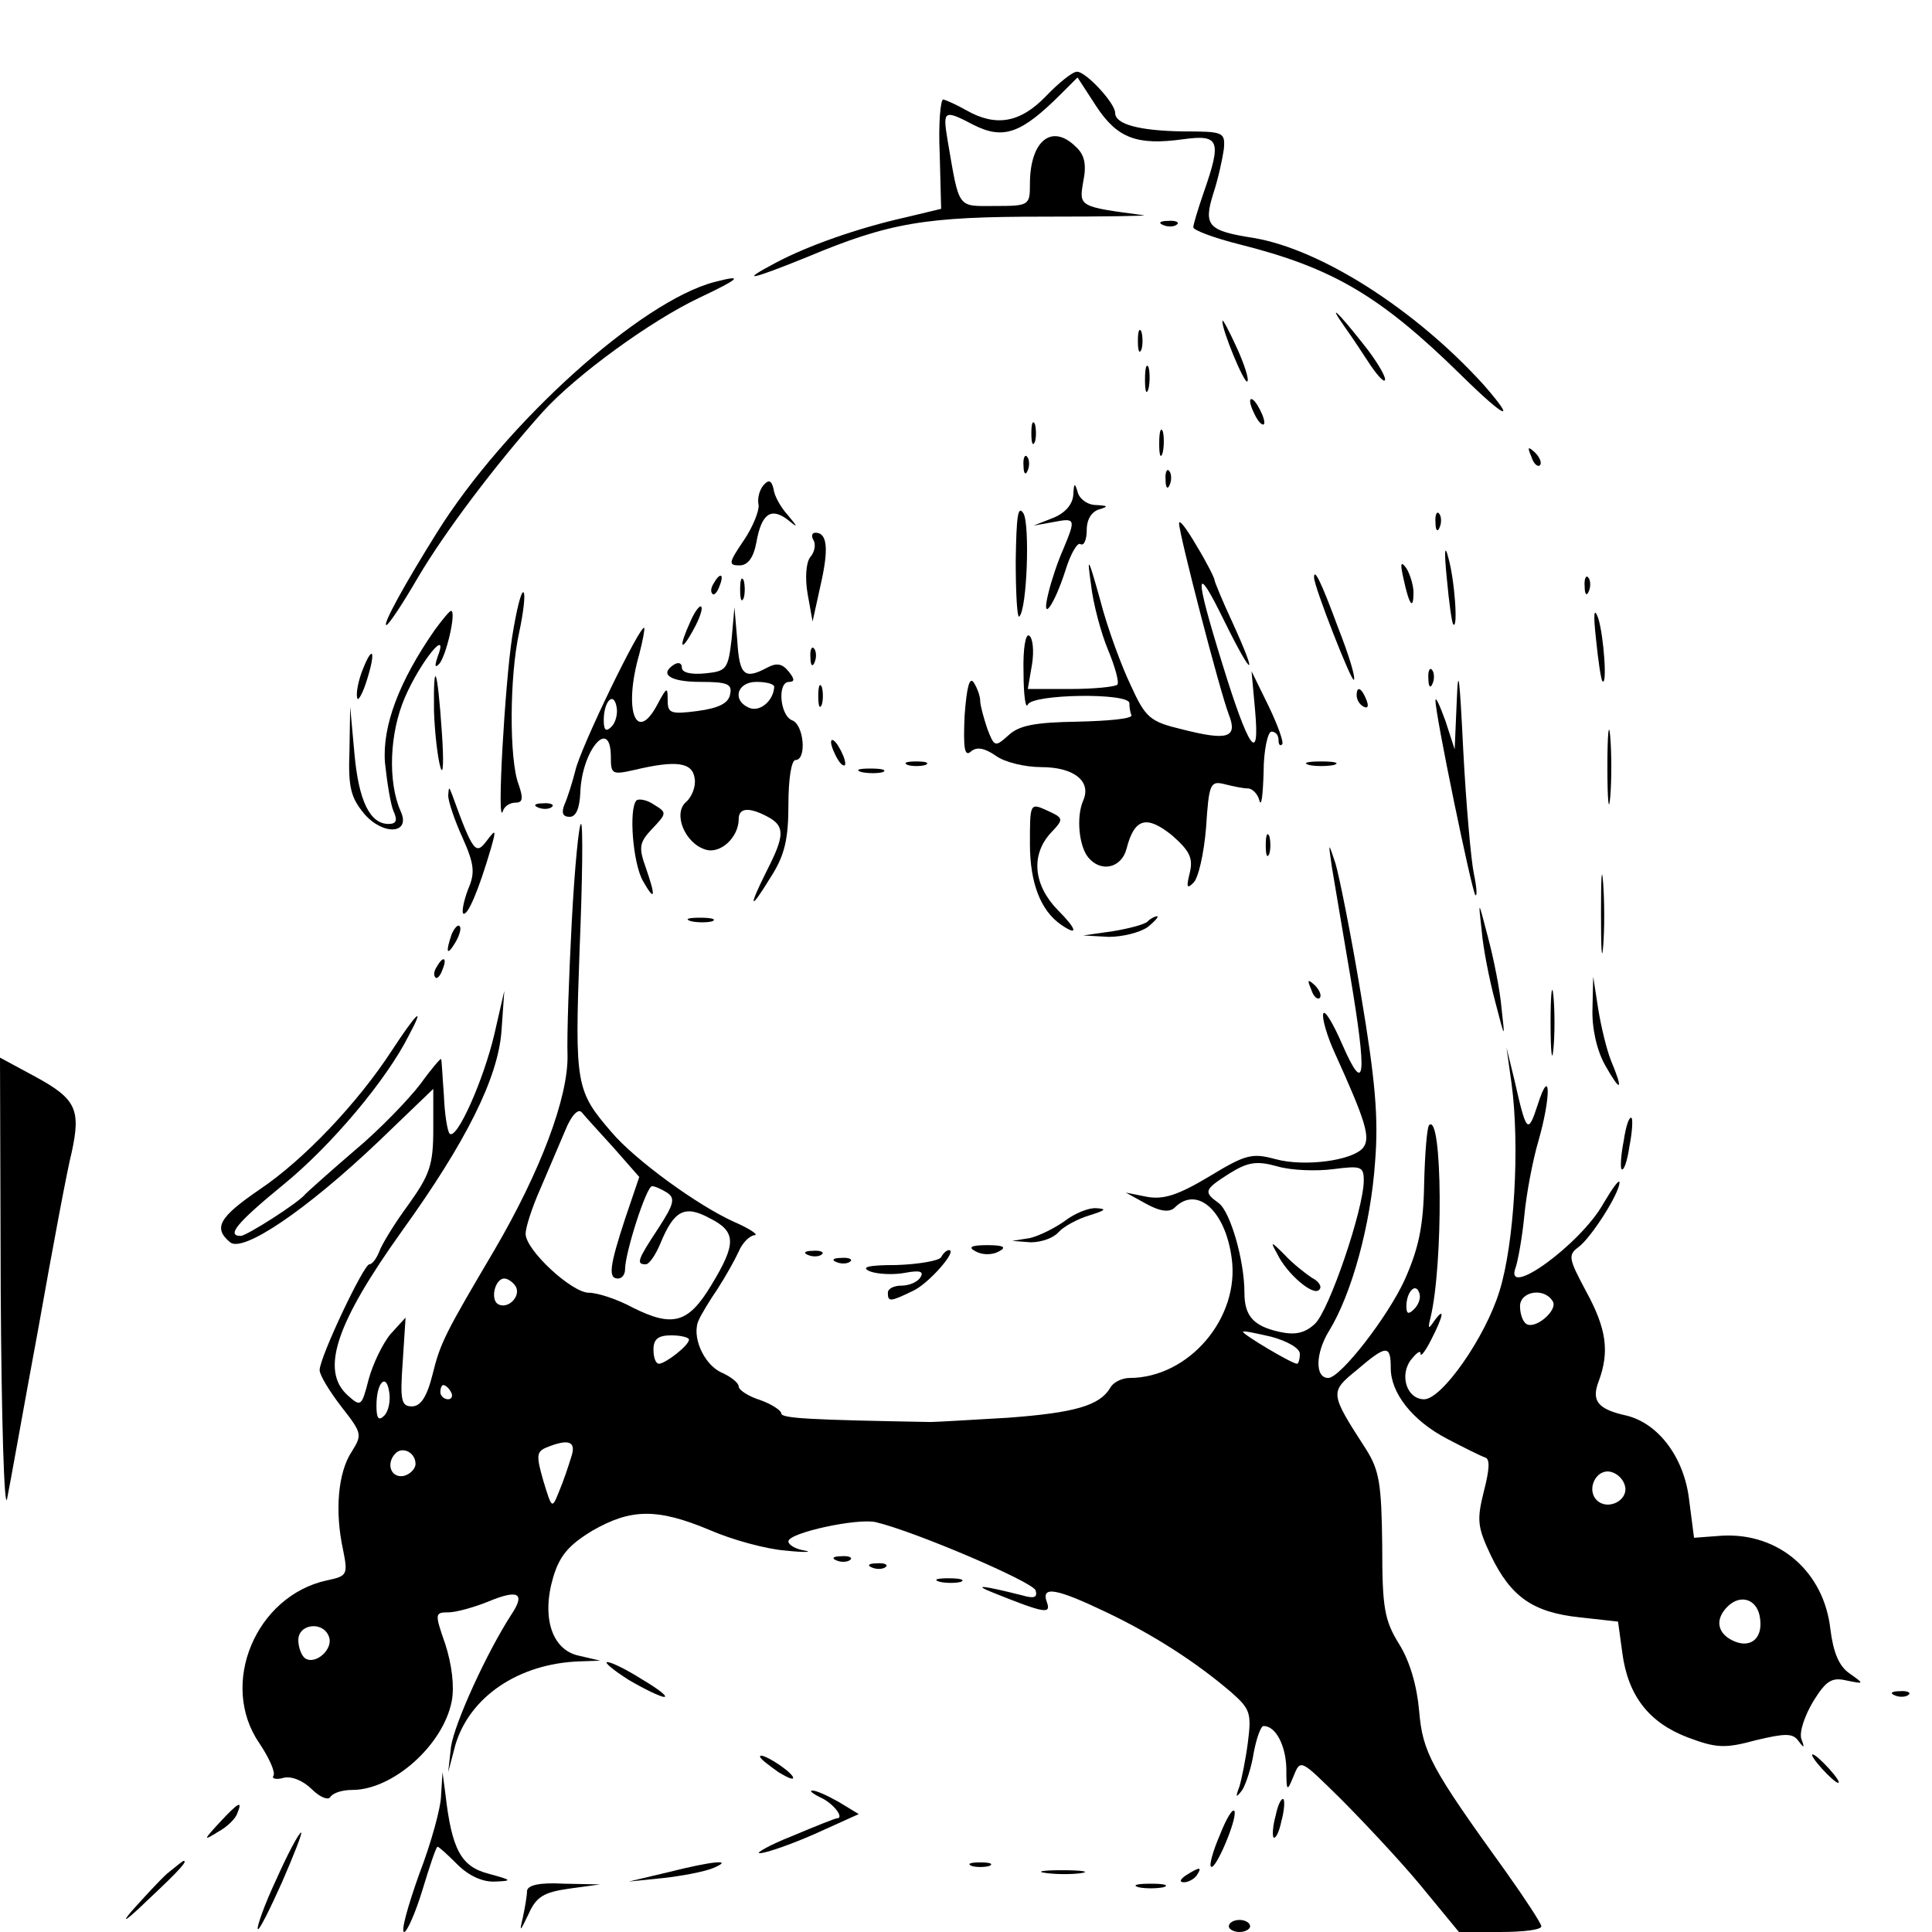<?xml version="1.0" standalone="no"?>
<!DOCTYPE svg PUBLIC "-//W3C//DTD SVG 20010904//EN"
 "http://www.w3.org/TR/2001/REC-SVG-20010904/DTD/svg10.dtd">
<svg version="1.0" xmlns="http://www.w3.org/2000/svg"
 width="272pt" height="272pt" viewBox="0 0 272 272"
 preserveAspectRatio="xMidYMid meet">

<g transform="translate(0,272) scale(0.1,-0.1)"
fill="#000000" stroke="none">
<path d="M1472 2584 c-36 -37 -70 -43 -112 -19 -14 8 -28 14 -32 15 -4 0 -7
-35 -5 -77 l2 -77 -50 -12 c-67 -15 -138 -40 -183 -64 -53 -28 -35 -24 44 8
117 49 167 57 334 57 85 0 148 1 140 2 -91 12 -91 12 -85 47 5 24 2 38 -10 49
-34 34 -65 9 -65 -52 0 -30 -1 -31 -49 -31 -54 0 -50 -6 -67 93 -7 42 -5 43
37 21 42 -21 67 -12 123 44 l23 23 26 -40 c30 -46 58 -56 123 -47 51 7 54 -2
29 -74 -8 -23 -15 -46 -15 -50 0 -4 29 -15 65 -24 131 -33 198 -72 313 -185
61 -60 79 -68 31 -13 -96 106 -229 191 -324 207 -64 10 -71 17 -57 62 7 21 13
49 15 63 2 24 0 25 -58 25 -61 1 -95 10 -95 26 0 14 -42 59 -54 58 -6 0 -26
-16 -44 -35z"/>
<path d="M1638 2403 c7 -3 16 -2 19 1 4 3 -2 6 -13 5 -11 0 -14 -3 -6 -6z"/>
<path d="M1006 2323 c-104 -27 -295 -199 -391 -353 -45 -72 -77 -130 -71 -130
3 0 23 30 45 68 38 64 108 157 175 232 47 52 153 129 221 161 57 27 63 33 21
22z"/>
<path d="M1893 2260 c10 -14 26 -38 37 -55 11 -16 20 -25 20 -19 0 6 -14 29
-31 50 -37 47 -50 58 -26 24z"/>
<path d="M1721 2268 c-1 -12 31 -89 35 -85 3 2 -4 24 -15 48 -11 24 -20 41
-20 37z"/>
<path d="M1602 2240 c0 -14 2 -19 5 -12 2 6 2 18 0 25 -3 6 -5 1 -5 -13z"/>
<path d="M1612 2185 c0 -16 2 -22 5 -12 2 9 2 23 0 30 -3 6 -5 -1 -5 -18z"/>
<path d="M1760 2155 c0 -5 5 -17 10 -25 5 -8 10 -10 10 -5 0 6 -5 17 -10 25
-5 8 -10 11 -10 5z"/>
<path d="M1452 2110 c0 -14 2 -19 5 -12 2 6 2 18 0 25 -3 6 -5 1 -5 -13z"/>
<path d="M1632 2095 c0 -16 2 -22 5 -12 2 9 2 23 0 30 -3 6 -5 -1 -5 -18z"/>
<path d="M2156 2077 c3 -10 9 -15 12 -12 3 3 0 11 -7 18 -10 9 -11 8 -5 -6z"/>
<path d="M1441 2064 c0 -11 3 -14 6 -6 3 7 2 16 -1 19 -3 4 -6 -2 -5 -13z"/>
<path d="M1641 2044 c0 -11 3 -14 6 -6 3 7 2 16 -1 19 -3 4 -6 -2 -5 -13z"/>
<path d="M1075 2037 c-6 -7 -9 -19 -7 -28 1 -8 -8 -31 -21 -50 -21 -31 -22
-35 -6 -35 12 0 20 11 24 33 7 39 20 49 43 32 16 -13 16 -12 1 6 -10 11 -19
27 -20 37 -3 12 -7 13 -14 5z"/>
<path d="M1511 2023 c-1 -13 -11 -25 -28 -32 l-28 -11 28 5 c31 6 32 5 14 -38
-8 -18 -17 -45 -21 -62 -11 -44 8 -18 24 32 7 23 17 40 21 37 5 -3 9 6 9 20 0
15 7 26 18 29 13 4 12 5 -5 6 -12 0 -24 9 -26 19 -4 13 -5 12 -6 -5z"/>
<path d="M1430 1931 c0 -46 2 -82 5 -79 11 10 15 129 6 145 -8 13 -10 -4 -11
-66z"/>
<path d="M2021 1984 c0 -11 3 -14 6 -6 3 7 2 16 -1 19 -3 4 -6 -2 -5 -13z"/>
<path d="M1660 1983 c0 -15 57 -235 70 -269 13 -33 -2 -37 -65 -21 -46 11 -52
16 -73 62 -13 27 -33 81 -43 120 -17 61 -19 64 -13 22 3 -27 14 -68 24 -92 10
-24 16 -46 13 -49 -4 -3 -33 -6 -66 -6 l-60 0 6 35 c3 19 1 37 -4 40 -5 4 -9
-18 -8 -52 0 -32 3 -52 6 -45 6 15 143 17 143 2 0 -5 1 -13 3 -17 1 -5 -33 -8
-76 -9 -59 -1 -82 -5 -97 -19 -19 -17 -20 -17 -30 9 -5 15 -10 33 -10 39 0 7
-4 18 -9 26 -6 9 -10 -6 -13 -47 -2 -46 0 -58 9 -50 8 7 19 5 35 -6 12 -9 41
-16 64 -16 46 0 71 -20 59 -47 -10 -23 -6 -64 7 -80 18 -22 47 -15 54 12 11
43 28 48 64 19 25 -22 30 -32 25 -53 -5 -20 -4 -23 5 -14 7 6 15 41 18 78 4
62 6 66 26 61 12 -3 26 -6 33 -6 6 0 14 -8 16 -17 3 -10 5 8 6 40 0 31 6 57
11 57 6 0 10 -5 10 -12 0 -6 2 -9 5 -6 3 2 -6 27 -19 54 l-24 49 5 -55 c7 -78
-9 -55 -46 65 -40 129 -39 146 3 60 40 -81 48 -82 11 -1 -14 30 -25 57 -25 59
0 3 -11 25 -25 48 -14 24 -25 39 -25 32z"/>
<path d="M1145 1960 c4 -6 2 -17 -4 -24 -6 -7 -8 -29 -4 -52 l7 -39 11 50 c12
52 10 75 -7 75 -5 0 -6 -5 -3 -10z"/>
<path d="M2037 1905 c3 -33 7 -62 9 -64 7 -8 2 63 -7 94 -5 20 -6 9 -2 -30z"/>
<path d="M1976 1905 c8 -37 14 -45 14 -19 0 10 -5 26 -10 34 -8 11 -9 7 -4
-15z"/>
<path d="M1005 1899 c-4 -6 -5 -12 -2 -15 2 -3 7 2 10 11 7 17 1 20 -8 4z"/>
<path d="M1042 1890 c0 -14 2 -19 5 -12 2 6 2 18 0 25 -3 6 -5 1 -5 -13z"/>
<path d="M1850 1907 c0 -13 53 -148 56 -144 3 2 -7 35 -22 73 -24 65 -34 85
-34 71z"/>
<path d="M2231 1894 c0 -11 3 -14 6 -6 3 7 2 16 -1 19 -3 4 -6 -2 -5 -13z"/>
<path d="M721 1823 c-10 -65 -22 -270 -13 -245 2 7 10 12 18 12 10 0 11 6 4
26 -13 34 -13 151 1 214 6 28 9 54 6 56 -3 3 -10 -25 -16 -63z"/>
<path d="M972 1845 c-17 -37 -14 -45 4 -12 9 16 14 31 11 33 -2 2 -9 -7 -15
-21z"/>
<path d="M2247 1820 c3 -30 7 -57 9 -59 7 -8 2 64 -6 89 -6 16 -7 6 -3 -30z"/>
<path d="M612 1833 c-50 -72 -74 -135 -70 -187 3 -28 8 -59 12 -68 6 -13 4
-18 -7 -18 -26 0 -42 32 -48 99 l-6 66 -1 -62 c-2 -52 2 -66 21 -89 27 -31 66
-28 51 4 -18 41 -16 109 6 160 22 51 63 101 46 57 -4 -12 -4 -16 2 -10 10 10
25 75 17 75 -2 0 -12 -12 -23 -27z"/>
<path d="M1030 1820 c-5 -42 -7 -45 -37 -48 -20 -2 -33 1 -33 8 0 6 -4 8 -10
5 -23 -14 -7 -25 36 -25 38 0 45 -3 42 -17 -2 -13 -16 -20 -46 -24 -38 -5 -42
-3 -42 15 0 19 -1 19 -13 -3 -31 -61 -50 -12 -27 68 5 19 8 36 7 37 -5 6 -90
-169 -97 -201 -4 -16 -11 -38 -15 -47 -5 -12 -3 -18 7 -18 9 0 14 12 15 34 2
60 43 108 43 50 0 -24 2 -25 33 -18 59 14 82 11 85 -12 2 -11 -4 -26 -12 -33
-19 -16 -2 -58 27 -67 21 -7 47 17 47 43 0 16 15 17 41 3 24 -13 24 -26 -1
-75 -27 -54 -25 -59 5 -10 20 31 25 54 25 103 0 34 4 62 10 62 16 0 12 50 -5
56 -17 7 -21 54 -4 54 8 0 8 4 -1 15 -9 11 -17 12 -30 5 -32 -17 -39 -11 -42
38 l-4 47 -4 -45z m60 -67 c-1 -19 -19 -35 -34 -30 -26 10 -19 37 9 37 14 0
25 -3 25 -7z m-229 -56 c-8 -8 -11 -5 -11 9 0 27 14 41 18 19 2 -9 -1 -22 -7
-28z"/>
<path d="M1141 1794 c0 -11 3 -14 6 -6 3 7 2 16 -1 19 -3 4 -6 -2 -5 -13z"/>
<path d="M509 1773 c-5 -14 -8 -30 -6 -36 1 -5 8 7 14 27 13 42 7 49 -8 9z"/>
<path d="M2051 1735 l-3 -70 -13 40 c-8 22 -14 35 -14 29 -1 -17 51 -268 56
-274 3 -3 2 11 -2 30 -4 19 -11 98 -15 175 -5 101 -7 120 -9 70z"/>
<path d="M2011 1764 c0 -11 3 -14 6 -6 3 7 2 16 -1 19 -3 4 -6 -2 -5 -13z"/>
<path d="M611 1719 c1 -30 5 -65 9 -79 4 -14 5 8 2 50 -6 89 -12 106 -11 29z"/>
<path d="M1152 1740 c0 -14 2 -19 5 -12 2 6 2 18 0 25 -3 6 -5 1 -5 -13z"/>
<path d="M1910 1741 c0 -6 4 -13 10 -16 6 -3 7 1 4 9 -7 18 -14 21 -14 7z"/>
<path d="M2263 1640 c0 -47 2 -66 4 -42 2 23 2 61 0 85 -2 23 -4 4 -4 -43z"/>
<path d="M1170 1675 c0 -5 5 -17 10 -25 5 -8 10 -10 10 -5 0 6 -5 17 -10 25
-5 8 -10 11 -10 5z"/>
<path d="M1278 1643 c6 -2 18 -2 25 0 6 3 1 5 -13 5 -14 0 -19 -2 -12 -5z"/>
<path d="M1843 1643 c9 -2 25 -2 35 0 9 3 1 5 -18 5 -19 0 -27 -2 -17 -5z"/>
<path d="M1213 1633 c9 -2 23 -2 30 0 6 3 -1 5 -18 5 -16 0 -22 -2 -12 -5z"/>
<path d="M631 1600 c0 -8 9 -35 20 -59 17 -38 18 -50 8 -73 -6 -16 -9 -31 -7
-34 6 -5 22 33 39 91 8 28 7 28 -6 11 -15 -20 -19 -16 -48 64 -5 13 -5 13 -6
0z"/>
<path d="M896 1593 c-11 -12 -5 -88 9 -113 17 -30 19 -24 4 19 -10 28 -9 35 9
54 21 22 21 23 3 34 -10 7 -22 9 -25 6z"/>
<path d="M758 1583 c7 -3 16 -2 19 1 4 3 -2 6 -13 5 -11 0 -14 -3 -6 -6z"/>
<path d="M1450 1532 c0 -55 15 -94 44 -114 25 -17 22 -6 -5 21 -34 35 -38 77
-10 108 19 20 19 21 -5 32 -24 11 -24 10 -24 -47z"/>
<path d="M805 1423 c-4 -76 -7 -161 -6 -189 1 -59 -38 -163 -103 -274 -69
-117 -76 -130 -87 -175 -8 -32 -17 -45 -29 -45 -15 0 -17 8 -13 63 l4 62 -21
-23 c-11 -13 -25 -42 -31 -64 -10 -39 -11 -39 -30 -22 -38 35 -16 101 77 231
90 125 135 215 140 281 l4 57 -14 -61 c-15 -64 -53 -150 -63 -140 -3 3 -7 27
-8 53 -2 26 -3 50 -4 52 0 2 -14 -14 -29 -35 -16 -21 -57 -64 -93 -94 -35 -30
-66 -58 -69 -61 -9 -12 -83 -59 -91 -59 -21 0 -5 19 61 73 66 54 144 146 176
210 23 43 11 32 -25 -23 -47 -72 -122 -152 -186 -195 -57 -39 -65 -54 -41 -74
18 -15 107 45 209 142 l77 74 0 -57 c0 -50 -5 -64 -35 -106 -20 -27 -38 -57
-41 -66 -4 -10 -10 -18 -14 -18 -8 0 -70 -131 -70 -149 0 -7 14 -30 31 -52 29
-37 29 -39 14 -63 -19 -29 -24 -83 -12 -138 7 -35 6 -37 -23 -43 -100 -22
-152 -146 -95 -229 14 -21 23 -41 20 -46 -3 -4 4 -6 14 -3 11 3 28 -4 40 -16
11 -11 23 -16 26 -11 4 6 17 10 31 10 57 0 128 63 140 125 4 21 0 52 -9 80
-15 43 -15 45 4 45 11 0 36 7 56 15 43 18 53 12 33 -18 -35 -54 -80 -153 -85
-186 l-4 -36 10 38 c20 68 89 115 175 118 l29 1 -30 7 c-38 8 -53 54 -36 111
9 30 22 45 55 65 54 31 91 32 165 1 32 -14 80 -27 107 -29 27 -3 39 -2 27 0
-13 2 -23 8 -23 13 0 12 97 33 123 27 55 -13 221 -84 225 -96 3 -10 -2 -12
-19 -7 -56 14 -72 16 -39 3 70 -28 80 -30 74 -13 -9 24 13 20 84 -14 65 -31
126 -70 176 -113 26 -23 28 -29 23 -69 -3 -24 -9 -53 -12 -63 -6 -16 -5 -17 4
-5 5 8 13 32 16 52 4 21 10 38 14 38 17 0 31 -27 32 -59 0 -34 1 -34 10 -12
10 25 10 24 65 -30 30 -30 81 -84 112 -121 l56 -68 58 0 c32 0 58 3 58 8 0 4
-23 39 -50 77 -106 147 -117 168 -122 226 -3 35 -13 70 -28 94 -21 34 -24 51
-24 139 -1 87 -4 106 -23 136 -51 79 -51 80 -13 111 42 36 48 36 48 3 0 -35
30 -74 80 -100 23 -12 47 -24 53 -26 7 -2 6 -17 -2 -48 -10 -40 -9 -50 10 -90
28 -58 59 -80 125 -87 l54 -6 6 -44 c8 -60 37 -98 92 -119 40 -15 52 -16 96
-4 42 10 52 10 60 -1 8 -11 9 -10 4 3 -3 10 5 33 17 53 18 29 26 34 47 29 25
-5 25 -5 4 10 -15 10 -23 30 -27 62 -9 81 -72 136 -152 132 l-40 -3 -7 54 c-7
59 -43 107 -88 118 -41 9 -50 21 -39 49 15 41 11 73 -18 126 -24 45 -26 51
-11 62 18 13 58 76 58 91 0 6 -10 -8 -23 -30 -32 -57 -141 -136 -123 -89 3 9
9 41 12 72 3 32 12 79 20 106 18 63 17 107 -1 51 -14 -43 -16 -40 -33 35 l-11
45 7 -50 c12 -88 4 -226 -17 -293 -20 -65 -81 -152 -106 -152 -24 0 -35 33
-19 55 8 10 14 15 14 9 0 -5 7 4 15 20 17 33 20 48 4 26 -8 -12 -9 -11 -5 5
18 74 17 289 -2 271 -3 -3 -6 -41 -7 -83 -1 -60 -8 -91 -27 -134 -24 -53 -91
-139 -108 -139 -19 0 -18 35 1 66 32 52 59 150 65 239 5 62 0 116 -20 235 -14
85 -31 169 -36 185 -10 30 -10 30 -5 -5 3 -19 15 -88 26 -154 24 -143 21 -170
-11 -97 -13 30 -25 50 -27 44 -2 -6 5 -31 16 -55 44 -97 51 -120 40 -134 -15
-18 -82 -27 -123 -16 -33 9 -42 7 -93 -24 -45 -27 -65 -33 -88 -29 l-30 6 29
-16 c20 -11 33 -12 40 -5 31 31 71 -4 80 -71 12 -84 -60 -169 -144 -169 -10 0
-23 -6 -27 -14 -15 -25 -50 -35 -144 -42 -52 -3 -101 -6 -109 -6 -167 3 -210
5 -210 12 0 4 -13 13 -30 19 -16 5 -30 14 -30 19 0 5 -11 14 -25 20 -25 12
-42 52 -31 74 3 7 15 27 26 43 11 17 24 40 30 53 5 12 15 22 22 23 7 0 -6 9
-29 19 -51 23 -139 87 -172 126 -50 58 -52 66 -45 257 4 97 5 177 2 177 -3 0
-9 -62 -13 -137z m59 -319 l36 -41 -20 -59 c-22 -67 -24 -84 -10 -84 6 0 10 6
10 13 0 23 30 117 38 117 4 0 13 -4 21 -9 12 -8 10 -16 -12 -50 -29 -44 -32
-51 -18 -51 5 0 14 13 21 30 19 46 34 54 69 35 38 -19 38 -36 2 -95 -32 -53
-54 -59 -110 -31 -22 12 -50 21 -62 21 -24 0 -89 60 -89 83 0 9 9 37 21 64 11
26 27 63 35 82 8 20 18 31 23 25 4 -5 25 -28 45 -50z m1013 -30 c39 5 43 4 43
-16 0 -40 -49 -184 -69 -202 -14 -13 -28 -16 -50 -11 -36 8 -49 22 -49 55 0
46 -20 114 -36 126 -22 16 -21 19 15 42 26 16 38 18 67 10 20 -6 56 -7 79 -4z
m-1151 -165 c8 -14 -11 -33 -25 -25 -11 7 -4 36 9 36 5 0 12 -5 16 -11z m1265
-32 c-8 -8 -11 -7 -11 4 0 20 13 34 18 19 3 -7 -1 -17 -7 -23z m195 11 c8 -12
-24 -40 -37 -32 -5 3 -9 14 -9 25 0 21 34 27 46 7z m-356 -74 c0 -8 -2 -14 -4
-14 -7 0 -76 41 -76 45 0 2 18 -2 40 -7 22 -6 40 -16 40 -24z m-860 20 c0 -8
-32 -33 -42 -34 -5 0 -8 9 -8 20 0 15 7 20 25 20 14 0 25 -3 25 -6z m-429
-107 c-8 -8 -11 -4 -11 14 0 33 14 47 18 19 2 -12 -1 -27 -7 -33z m94 33 c3
-5 1 -10 -4 -10 -6 0 -11 5 -11 10 0 6 2 10 4 10 3 0 8 -4 11 -10z m169 -92
c-4 -13 -11 -34 -17 -48 -10 -25 -10 -24 -22 15 -10 35 -10 41 4 47 32 13 43
9 35 -14z m-219 -9 c0 -7 -8 -15 -17 -17 -18 -3 -25 18 -11 32 10 10 28 1 28
-15z m1703 -32 c4 -20 -25 -34 -40 -19 -15 15 -1 44 19 40 10 -2 19 -11 21
-21z m190 -186 c4 -29 -15 -43 -40 -30 -21 11 -23 30 -6 47 19 19 43 10 46
-17z m-2015 -25 c7 -17 -18 -40 -33 -31 -5 3 -10 15 -10 26 0 23 35 27 43 5z"/>
<path d="M1798 955 c14 -29 51 -60 59 -51 5 4 0 12 -10 17 -9 6 -27 20 -38 32
-20 20 -21 20 -11 2z"/>
<path d="M1782 1530 c0 -14 2 -19 5 -12 2 6 2 18 0 25 -3 6 -5 1 -5 -13z"/>
<path d="M2254 1435 c0 -49 1 -71 3 -48 2 23 2 64 0 90 -2 26 -3 8 -3 -42z"/>
<path d="M2086 1410 c2 -25 11 -70 19 -100 14 -54 14 -54 9 -10 -2 25 -11 70
-19 100 -14 54 -14 54 -9 10z"/>
<path d="M973 1423 c9 -2 23 -2 30 0 6 3 -1 5 -18 5 -16 0 -22 -2 -12 -5z"/>
<path d="M1616 1423 c-3 -4 -25 -10 -49 -14 l-42 -6 36 -2 c19 0 44 6 55 14
10 8 16 15 13 15 -3 0 -9 -3 -13 -7z"/>
<path d="M636 1405 c-9 -26 -7 -32 5 -12 6 10 9 21 6 23 -2 3 -7 -2 -11 -11z"/>
<path d="M615 1359 c-4 -6 -5 -12 -2 -15 2 -3 7 2 10 11 7 17 1 20 -8 4z"/>
<path d="M2183 1280 c0 -41 2 -58 4 -37 2 20 2 54 0 75 -2 20 -4 3 -4 -38z"/>
<path d="M1846 1327 c3 -10 9 -15 12 -12 3 3 0 11 -7 18 -10 9 -11 8 -5 -6z"/>
<path d="M2242 1300 c-1 -27 6 -59 18 -80 22 -39 26 -36 8 7 -6 15 -14 48 -18
73 l-7 45 -1 -45z"/>
<path d="M1 903 c1 -180 5 -312 9 -293 4 19 23 127 44 240 20 113 41 225 47
248 13 60 6 75 -51 106 l-50 27 1 -328z"/>
<path d="M2286 1114 c-4 -20 -5 -38 -3 -40 3 -3 8 11 11 32 4 20 5 38 3 40 -3
3 -8 -11 -11 -32z"/>
<path d="M1499 1001 c-14 -10 -36 -21 -49 -24 l-25 -4 26 -2 c15 0 32 6 39 14
7 8 27 19 44 24 22 7 25 9 10 10 -12 1 -32 -8 -45 -18z"/>
<path d="M1374 958 c9 -5 23 -5 32 0 12 6 7 9 -16 9 -23 0 -28 -3 -16 -9z"/>
<path d="M1138 953 c7 -3 16 -2 19 1 4 3 -2 6 -13 5 -11 0 -14 -3 -6 -6z"/>
<path d="M1325 950 c-3 -5 -32 -10 -63 -11 -40 0 -51 -3 -37 -9 11 -4 33 -5
49 -2 21 4 27 2 22 -6 -4 -7 -16 -12 -27 -12 -10 0 -19 -4 -19 -10 0 -13 3
-13 34 2 22 9 65 58 52 58 -3 0 -8 -4 -11 -10z"/>
<path d="M1178 943 c7 -3 16 -2 19 1 4 3 -2 6 -13 5 -11 0 -14 -3 -6 -6z"/>
<path d="M1178 523 c7 -3 16 -2 19 1 4 3 -2 6 -13 5 -11 0 -14 -3 -6 -6z"/>
<path d="M1228 513 c7 -3 16 -2 19 1 4 3 -2 6 -13 5 -11 0 -14 -3 -6 -6z"/>
<path d="M1323 493 c9 -2 23 -2 30 0 6 3 -1 5 -18 5 -16 0 -22 -2 -12 -5z"/>
<path d="M885 355 c22 -13 45 -24 50 -24 6 0 -8 11 -30 24 -22 14 -44 25 -50
25 -5 0 8 -11 30 -25z"/>
<path d="M2668 333 c7 -3 16 -2 19 1 4 3 -2 6 -13 5 -11 0 -14 -3 -6 -6z"/>
<path d="M1070 247 c0 -3 12 -12 26 -22 15 -9 23 -12 20 -6 -7 11 -46 35 -46
28z"/>
<path d="M2565 230 c10 -11 20 -20 23 -20 3 0 -3 9 -13 20 -10 11 -20 20 -23
20 -3 0 3 -9 13 -20z"/>
<path d="M621 193 c0 -17 -14 -68 -31 -112 -16 -45 -26 -81 -21 -81 4 0 16 27
26 60 10 33 19 60 21 60 2 0 14 -11 28 -25 16 -16 36 -25 53 -24 25 1 24 2 -9
11 -39 10 -52 34 -61 113 l-4 30 -2 -32z"/>
<path d="M1158 188 c17 -9 31 -28 20 -28 -2 0 -30 -11 -63 -25 -33 -13 -53
-25 -45 -24 8 0 43 12 77 27 l62 28 -28 17 c-16 9 -33 17 -38 16 -4 0 2 -5 15
-11z"/>
<path d="M1796 164 c-4 -14 -5 -28 -3 -31 3 -2 8 8 11 23 4 14 5 28 3 31 -3 2
-8 -8 -11 -23z"/>
<path d="M309 154 c-23 -25 -23 -26 -2 -13 13 7 25 19 27 26 8 19 2 16 -25
-13z"/>
<path d="M1718 138 c-10 -23 -16 -44 -13 -46 6 -6 37 67 33 78 -2 5 -11 -9
-20 -32z"/>
<path d="M389 74 c-17 -36 -28 -68 -26 -70 2 -2 17 28 34 66 17 39 29 70 27
70 -3 0 -19 -30 -35 -66z"/>
<path d="M235 82 c-11 -10 -33 -34 -50 -53 -16 -19 -6 -12 23 16 47 44 57 56
50 55 -2 -1 -12 -9 -23 -18z"/>
<path d="M940 84 l-55 -13 49 5 c27 3 58 9 70 14 31 13 -1 10 -64 -6z"/>
<path d="M1368 93 c6 -2 18 -2 25 0 6 3 1 5 -13 5 -14 0 -19 -2 -12 -5z"/>
<path d="M1473 83 c15 -2 37 -2 50 0 12 2 0 4 -28 4 -27 0 -38 -2 -22 -4z"/>
<path d="M1670 80 c-9 -6 -10 -10 -3 -10 6 0 15 5 18 10 8 12 4 12 -15 0z"/>
<path d="M742 58 c0 -7 -3 -24 -6 -38 -5 -21 -4 -20 8 5 11 25 22 31 57 36
l44 6 -51 1 c-34 2 -51 -2 -52 -10z"/>
<path d="M1603 63 c9 -2 25 -2 35 0 9 3 1 5 -18 5 -19 0 -27 -2 -17 -5z"/>
<path d="M1730 8 c0 -4 7 -8 15 -8 8 0 15 4 15 8 0 5 -7 9 -15 9 -8 0 -15 -4
-15 -9z"/>
</g>
</svg>
